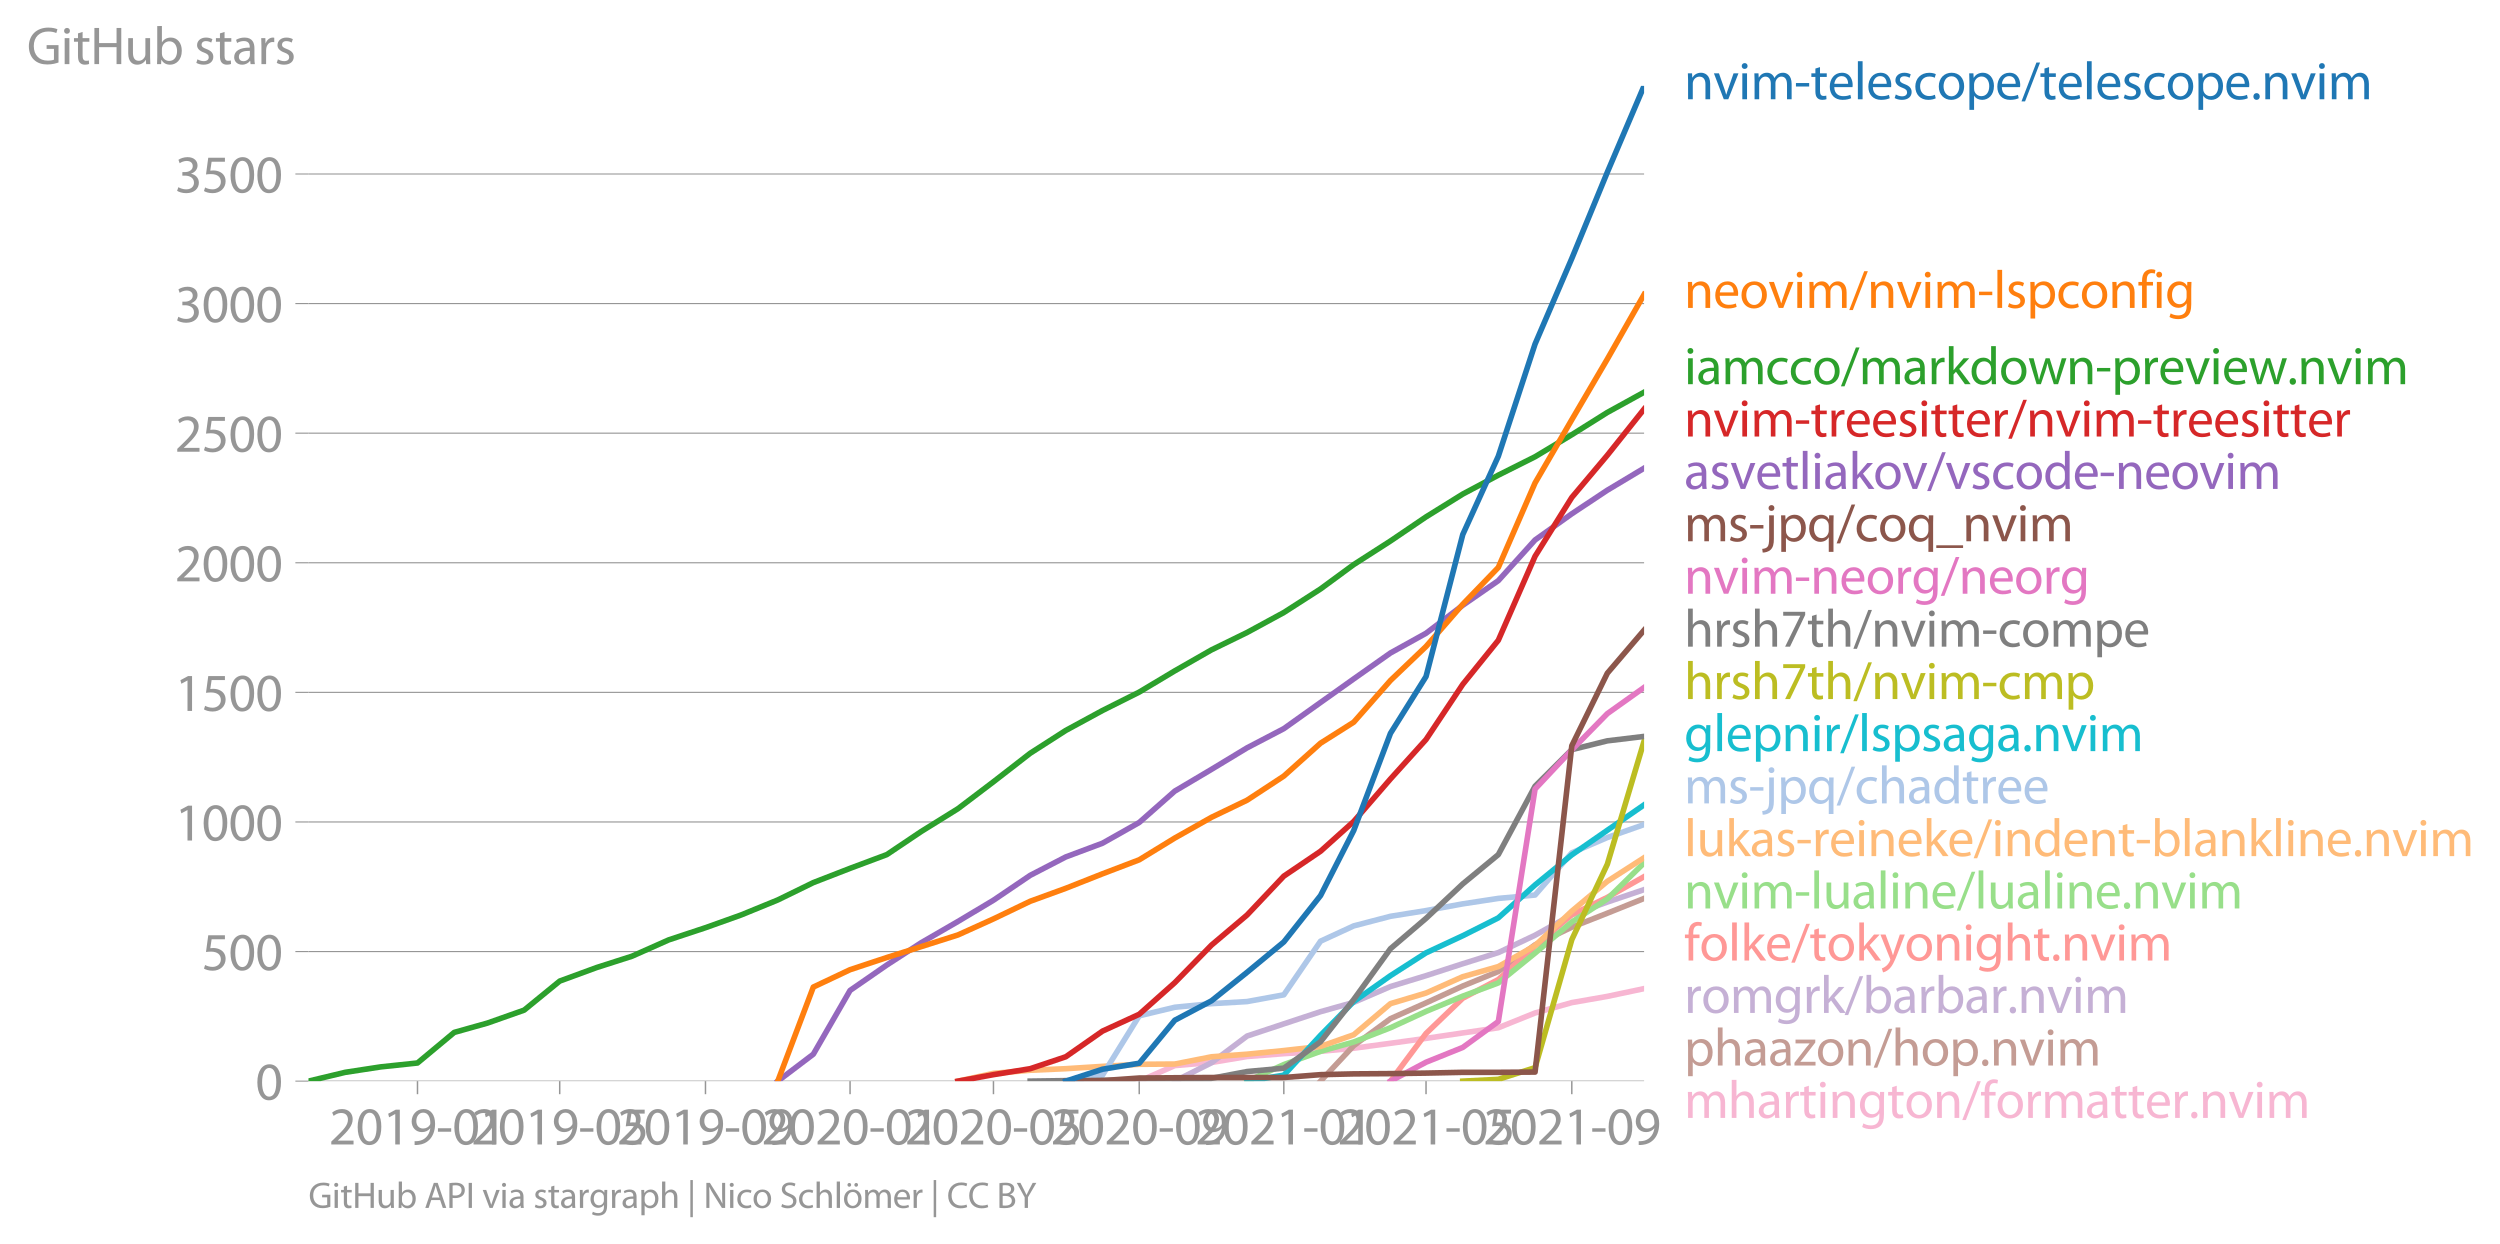 <svg height="443.467" viewBox="0 0 668.448 332.6" width="891.264" xmlns="http://www.w3.org/2000/svg" xmlns:xlink="http://www.w3.org/1999/xlink"><defs><style>*{stroke-linecap:butt;stroke-linejoin:round}</style></defs><g id="figure_1"><path d="M0 332.6h668.448V0H0z" style="fill:none" id="patch_1"/><g id="axes_1"><path d="M82.476 289.073h357.12V22.96H82.476z" style="fill:none" id="patch_2"/><g id="matplotlib.axis_1"><g id="xtick_1"><g id="line2d_1"><defs><path d="M0 0v3.5" id="mfa90fadb23" style="stroke:#969696;stroke-width:.4"/></defs><use style="fill:#969696;stroke:#969696;stroke-width:.4" x="111.629" xlink:href="#mfa90fadb23" y="289.073"/></g><g style="fill:#969696" transform="matrix(.14 0 0 -.14 87.935 306.013)" id="text_1"><defs><path d="M2944 0v467H1075v13l333 307c877 845 1434 1466 1434 2234 0 595-378 1209-1274 1209-480 0-890-179-1178-422l180-397c192 160 505 352 883 352 621 0 825-390 825-813-6-627-486-1164-1548-2176L288 346V0h2656z" id="MyriadPro-Regular-32" transform="scale(.016)"/><path d="M1677 4230c-845 0-1447-768-1447-2163C243 691 794-70 1606-70c922 0 1447 780 1447 2195 0 1325-499 2105-1376 2105zm-32-435c582 0 845-672 845-1696 0-1062-276-1734-852-1734-512 0-844 614-844 1696 0 1133 358 1734 851 1734z" id="MyriadPro-Regular-30" transform="scale(.016)"/><path d="M1510 0h544v4160h-480l-908-486 108-429 724 390h12V0z" id="MyriadPro-Regular-31" transform="scale(.016)"/><path d="M614-64c135-6 314 0 519 32 448 51 889 243 1209 557 410 397 717 1037 717 1952 0 1062-525 1753-1376 1753S262 3539 262 2752c0-710 480-1274 1229-1274 416 0 749 167 979 448h20c-77-492-276-857-551-1107-237-224-544-358-870-403-192-19-333-32-455-19V-64zm1024 3866c589 0 852-544 852-1255 0-89-20-153-52-205-147-249-441-435-819-435-486 0-800 365-800 883 0 589 339 1012 813 1012h6z" id="MyriadPro-Regular-39" transform="scale(.016)"/><path d="M192 1939v-416h1581v416H192z" id="MyriadPro-Regular-2d" transform="scale(.016)"/></defs><use xlink:href="#MyriadPro-Regular-32"/><use x="51.3" xlink:href="#MyriadPro-Regular-30"/><use x="102.6" xlink:href="#MyriadPro-Regular-31"/><use x="153.9" xlink:href="#MyriadPro-Regular-39"/><use x="205.2" xlink:href="#MyriadPro-Regular-2d"/><use x="235.9" xlink:href="#MyriadPro-Regular-30"/><use x="287.2" xlink:href="#MyriadPro-Regular-31"/></g></g><g id="xtick_2"><use style="fill:#969696;stroke:#969696;stroke-width:.4" x="149.654" xlink:href="#mfa90fadb23" y="289.073" id="line2d_2"/><g style="fill:#969696" transform="matrix(.14 0 0 -.14 125.96 306.013)" id="text_2"><defs><path d="M2771 4160H781L512 2163c154 19 339 45 576 45 832 0 1190-384 1197-922 0-556-455-902-986-902-377 0-717 128-889 230L269 186C467 58 851-70 1306-70c902 0 1548 608 1548 1420 0 525-268 884-595 1069-256 154-576 224-896 224-153 0-243-13-339-25l160 1068h1587v474z" id="MyriadPro-Regular-35" transform="scale(.016)"/></defs><use xlink:href="#MyriadPro-Regular-32"/><use x="51.3" xlink:href="#MyriadPro-Regular-30"/><use x="102.6" xlink:href="#MyriadPro-Regular-31"/><use x="153.9" xlink:href="#MyriadPro-Regular-39"/><use x="205.2" xlink:href="#MyriadPro-Regular-2d"/><use x="235.9" xlink:href="#MyriadPro-Regular-30"/><use x="287.2" xlink:href="#MyriadPro-Regular-35"/></g></g><g id="xtick_3"><use style="fill:#969696;stroke:#969696;stroke-width:.4" x="188.63" xlink:href="#mfa90fadb23" y="289.073" id="line2d_3"/><g style="fill:#969696" transform="matrix(.14 0 0 -.14 164.936 306.013)" id="text_3"><use xlink:href="#MyriadPro-Regular-32"/><use x="51.3" xlink:href="#MyriadPro-Regular-30"/><use x="102.6" xlink:href="#MyriadPro-Regular-31"/><use x="153.9" xlink:href="#MyriadPro-Regular-39"/><use x="205.2" xlink:href="#MyriadPro-Regular-2d"/><use x="235.9" xlink:href="#MyriadPro-Regular-30"/><use x="287.2" xlink:href="#MyriadPro-Regular-39"/></g></g><g id="xtick_4"><use style="fill:#969696;stroke:#969696;stroke-width:.4" x="227.289" xlink:href="#mfa90fadb23" y="289.073" id="line2d_4"/><g style="fill:#969696" transform="matrix(.14 0 0 -.14 203.595 306.013)" id="text_4"><use xlink:href="#MyriadPro-Regular-32"/><use x="51.3" xlink:href="#MyriadPro-Regular-30"/><use x="102.6" xlink:href="#MyriadPro-Regular-32"/><use x="153.9" xlink:href="#MyriadPro-Regular-30"/><use x="205.2" xlink:href="#MyriadPro-Regular-2d"/><use x="235.9" xlink:href="#MyriadPro-Regular-30"/><use x="287.2" xlink:href="#MyriadPro-Regular-31"/></g></g><g id="xtick_5"><use style="fill:#969696;stroke:#969696;stroke-width:.4" x="265.631" xlink:href="#mfa90fadb23" y="289.073" id="line2d_5"/><g style="fill:#969696" transform="matrix(.14 0 0 -.14 241.937 306.013)" id="text_5"><use xlink:href="#MyriadPro-Regular-32"/><use x="51.3" xlink:href="#MyriadPro-Regular-30"/><use x="102.6" xlink:href="#MyriadPro-Regular-32"/><use x="153.9" xlink:href="#MyriadPro-Regular-30"/><use x="205.2" xlink:href="#MyriadPro-Regular-2d"/><use x="235.9" xlink:href="#MyriadPro-Regular-30"/><use x="287.2" xlink:href="#MyriadPro-Regular-35"/></g></g><g id="xtick_6"><use style="fill:#969696;stroke:#969696;stroke-width:.4" x="304.607" xlink:href="#mfa90fadb23" y="289.073" id="line2d_6"/><g style="fill:#969696" transform="matrix(.14 0 0 -.14 280.913 306.013)" id="text_6"><use xlink:href="#MyriadPro-Regular-32"/><use x="51.3" xlink:href="#MyriadPro-Regular-30"/><use x="102.6" xlink:href="#MyriadPro-Regular-32"/><use x="153.9" xlink:href="#MyriadPro-Regular-30"/><use x="205.2" xlink:href="#MyriadPro-Regular-2d"/><use x="235.9" xlink:href="#MyriadPro-Regular-30"/><use x="287.2" xlink:href="#MyriadPro-Regular-39"/></g></g><g id="xtick_7"><use style="fill:#969696;stroke:#969696;stroke-width:.4" x="343.266" xlink:href="#mfa90fadb23" y="289.073" id="line2d_7"/><g style="fill:#969696" transform="matrix(.14 0 0 -.14 319.572 306.013)" id="text_7"><use xlink:href="#MyriadPro-Regular-32"/><use x="51.3" xlink:href="#MyriadPro-Regular-30"/><use x="102.6" xlink:href="#MyriadPro-Regular-32"/><use x="153.9" xlink:href="#MyriadPro-Regular-31"/><use x="205.2" xlink:href="#MyriadPro-Regular-2d"/><use x="235.9" xlink:href="#MyriadPro-Regular-30"/><use x="287.2" xlink:href="#MyriadPro-Regular-31"/></g></g><g id="xtick_8"><use style="fill:#969696;stroke:#969696;stroke-width:.4" x="381.291" xlink:href="#mfa90fadb23" y="289.073" id="line2d_8"/><g style="fill:#969696" transform="matrix(.14 0 0 -.14 357.597 306.013)" id="text_8"><use xlink:href="#MyriadPro-Regular-32"/><use x="51.3" xlink:href="#MyriadPro-Regular-30"/><use x="102.6" xlink:href="#MyriadPro-Regular-32"/><use x="153.9" xlink:href="#MyriadPro-Regular-31"/><use x="205.2" xlink:href="#MyriadPro-Regular-2d"/><use x="235.9" xlink:href="#MyriadPro-Regular-30"/><use x="287.2" xlink:href="#MyriadPro-Regular-35"/></g></g><g id="xtick_9"><use style="fill:#969696;stroke:#969696;stroke-width:.4" x="420.267" xlink:href="#mfa90fadb23" y="289.073" id="line2d_9"/><g style="fill:#969696" transform="matrix(.14 0 0 -.14 396.573 306.013)" id="text_9"><use xlink:href="#MyriadPro-Regular-32"/><use x="51.3" xlink:href="#MyriadPro-Regular-30"/><use x="102.6" xlink:href="#MyriadPro-Regular-32"/><use x="153.9" xlink:href="#MyriadPro-Regular-31"/><use x="205.2" xlink:href="#MyriadPro-Regular-2d"/><use x="235.9" xlink:href="#MyriadPro-Regular-30"/><use x="287.2" xlink:href="#MyriadPro-Regular-39"/></g></g></g><g id="matplotlib.axis_2"><g id="ytick_1"><path clip-path="url(#p3b619efb0b)" d="M82.476 289.073h357.12" style="fill:none;stroke:#969696;stroke-linecap:square;stroke-width:.3" id="line2d_10"/><g id="line2d_11"><defs><path d="M0 0h-3.5" id="mf7ad454398" style="stroke:#969696;stroke-width:.3"/></defs><use style="fill:#969696;stroke:#969696;stroke-width:.3" x="82.476" xlink:href="#mf7ad454398" y="289.073"/></g><use xlink:href="#MyriadPro-Regular-30" style="fill:#969696" transform="matrix(.14 0 0 -.14 68.295 294.043)" id="text_10"/></g><g id="ytick_2"><path clip-path="url(#p3b619efb0b)" d="M82.476 254.423h357.12" style="fill:none;stroke:#969696;stroke-linecap:square;stroke-width:.3" id="line2d_12"/><use style="fill:#969696;stroke:#969696;stroke-width:.3" x="82.476" xlink:href="#mf7ad454398" y="254.423" id="line2d_13"/><g style="fill:#969696" transform="matrix(.14 0 0 -.14 53.932 259.393)" id="text_11"><use xlink:href="#MyriadPro-Regular-35"/><use x="51.3" xlink:href="#MyriadPro-Regular-30"/><use x="102.6" xlink:href="#MyriadPro-Regular-30"/></g></g><g id="ytick_3"><path clip-path="url(#p3b619efb0b)" d="M82.476 219.773h357.12" style="fill:none;stroke:#969696;stroke-linecap:square;stroke-width:.3" id="line2d_14"/><use style="fill:#969696;stroke:#969696;stroke-width:.3" x="82.476" xlink:href="#mf7ad454398" y="219.773" id="line2d_15"/><g style="fill:#969696" transform="matrix(.14 0 0 -.14 46.75 224.743)" id="text_12"><use xlink:href="#MyriadPro-Regular-31"/><use x="51.3" xlink:href="#MyriadPro-Regular-30"/><use x="102.6" xlink:href="#MyriadPro-Regular-30"/><use x="153.9" xlink:href="#MyriadPro-Regular-30"/></g></g><g id="ytick_4"><path clip-path="url(#p3b619efb0b)" d="M82.476 185.123h357.12" style="fill:none;stroke:#969696;stroke-linecap:square;stroke-width:.3" id="line2d_16"/><use style="fill:#969696;stroke:#969696;stroke-width:.3" x="82.476" xlink:href="#mf7ad454398" y="185.123" id="line2d_17"/><g style="fill:#969696" transform="matrix(.14 0 0 -.14 46.75 190.093)" id="text_13"><use xlink:href="#MyriadPro-Regular-31"/><use x="51.3" xlink:href="#MyriadPro-Regular-35"/><use x="102.6" xlink:href="#MyriadPro-Regular-30"/><use x="153.9" xlink:href="#MyriadPro-Regular-30"/></g></g><g id="ytick_5"><path clip-path="url(#p3b619efb0b)" d="M82.476 150.473h357.12" style="fill:none;stroke:#969696;stroke-linecap:square;stroke-width:.3" id="line2d_18"/><use style="fill:#969696;stroke:#969696;stroke-width:.3" x="82.476" xlink:href="#mf7ad454398" y="150.473" id="line2d_19"/><g style="fill:#969696" transform="matrix(.14 0 0 -.14 46.75 155.443)" id="text_14"><use xlink:href="#MyriadPro-Regular-32"/><use x="51.3" xlink:href="#MyriadPro-Regular-30"/><use x="102.6" xlink:href="#MyriadPro-Regular-30"/><use x="153.9" xlink:href="#MyriadPro-Regular-30"/></g></g><g id="ytick_6"><path clip-path="url(#p3b619efb0b)" d="M82.476 115.823h357.12" style="fill:none;stroke:#969696;stroke-linecap:square;stroke-width:.3" id="line2d_20"/><use style="fill:#969696;stroke:#969696;stroke-width:.3" x="82.476" xlink:href="#mf7ad454398" y="115.823" id="line2d_21"/><g style="fill:#969696" transform="matrix(.14 0 0 -.14 46.75 120.793)" id="text_15"><use xlink:href="#MyriadPro-Regular-32"/><use x="51.3" xlink:href="#MyriadPro-Regular-35"/><use x="102.6" xlink:href="#MyriadPro-Regular-30"/><use x="153.9" xlink:href="#MyriadPro-Regular-30"/></g></g><g id="ytick_7"><path clip-path="url(#p3b619efb0b)" d="M82.476 81.173h357.12" style="fill:none;stroke:#969696;stroke-linecap:square;stroke-width:.3" id="line2d_22"/><use style="fill:#969696;stroke:#969696;stroke-width:.3" x="82.476" xlink:href="#mf7ad454398" y="81.173" id="line2d_23"/><g style="fill:#969696" transform="matrix(.14 0 0 -.14 46.75 86.143)" id="text_16"><defs><path d="M269 211C474 77 883-70 1350-70c999 0 1517 582 1517 1248 0 582-416 966-928 1068v13c512 186 768 551 768 979 0 506-371 992-1190 992-448 0-871-160-1088-320l147-409c179 128 499 275 832 275 518 0 730-294 730-627 0-493-519-704-928-704H896v-423h314c544 0 1068-249 1075-832 6-345-218-806-941-806-390 0-762 160-922 262L269 211z" id="MyriadPro-Regular-33" transform="scale(.016)"/></defs><use xlink:href="#MyriadPro-Regular-33"/><use x="51.3" xlink:href="#MyriadPro-Regular-30"/><use x="102.6" xlink:href="#MyriadPro-Regular-30"/><use x="153.9" xlink:href="#MyriadPro-Regular-30"/></g></g><g id="ytick_8"><path clip-path="url(#p3b619efb0b)" d="M82.476 46.523h357.12" style="fill:none;stroke:#969696;stroke-linecap:square;stroke-width:.3" id="line2d_24"/><use style="fill:#969696;stroke:#969696;stroke-width:.3" x="82.476" xlink:href="#mf7ad454398" y="46.523" id="line2d_25"/><g style="fill:#969696" transform="matrix(.14 0 0 -.14 46.75 51.493)" id="text_17"><use xlink:href="#MyriadPro-Regular-33"/><use x="51.3" xlink:href="#MyriadPro-Regular-35"/><use x="102.6" xlink:href="#MyriadPro-Regular-30"/><use x="153.9" xlink:href="#MyriadPro-Regular-30"/></g></g><g style="fill:#969696" transform="matrix(.14 0 0 -.14 7.2 17.14)" id="text_18"><defs><path d="M3770 2266H2349v-448h877V531c-128-64-378-115-743-115-1005 0-1664 646-1664 1741 0 1081 685 1734 1735 1734 435 0 723-83 953-185l135 454c-186 90-576 198-1076 198-1446 0-2329-940-2336-2227 0-672 231-1248 602-1606 422-403 960-570 1613-570 582 0 1075 147 1325 237v2074z" id="MyriadPro-Regular-47" transform="scale(.016)"/><path d="M1030 0v3098H467V0h563zM749 4320c-205 0-352-154-352-352 0-192 141-346 339-346 224 0 365 154 358 346 0 198-134 352-345 352z" id="MyriadPro-Regular-69" transform="scale(.016)"/><path d="M595 3667v-569H115v-429h480V979c0-365 58-640 218-806C947 19 1158-70 1421-70c217 0 390 38 499 83l-26 422c-83-25-172-38-326-38-314 0-422 217-422 601v1671h806v429h-806v742l-551-173z" id="MyriadPro-Regular-74" transform="scale(.016)"/><path d="M486 4314V0h557v2022h2087V0h563v4314h-563V2509H1043v1805H486z" id="MyriadPro-Regular-48" transform="scale(.016)"/><path d="M3059 3098h-563V1197c0-103-19-205-51-288-103-250-365-512-743-512-512 0-691 397-691 985v1716H448V1286C448 198 1030-70 1517-70c550 0 877 326 1024 576h13l32-506h499c-19 243-26 525-26 845v2253z" id="MyriadPro-Regular-75" transform="scale(.016)"/><path d="M467 800c0-275-13-589-25-800h486l26 512h19c230-410 589-582 1037-582 691 0 1388 550 1388 1657 7 941-537 1581-1305 1581-499 0-858-224-1056-570h-13v1946H467V800zm557 998c0 90 19 167 32 231 115 429 474 691 858 691 601 0 921-531 921-1152 0-710-352-1190-941-1190-409 0-736 268-844 659-13 64-26 134-26 205v556z" id="MyriadPro-Regular-62" transform="scale(.016)"/><path d="M250 147C467 19 781-70 1120-70c736 0 1158 390 1158 934 0 461-275 730-812 934-404 154-589 269-589 525 0 231 185 423 518 423 288 0 512-103 634-180l141 410c-173 102-448 192-762 192-666 0-1069-410-1069-909 0-371 263-678 819-877 416-153 576-300 576-569 0-256-192-461-601-461-282 0-576 115-743 224L250 147z" id="MyriadPro-Regular-73" transform="scale(.016)"/><path d="M2643 1901c0 621-230 1267-1177 1267-391 0-762-109-1018-275l128-371c218 140 518 230 806 230 634 0 704-461 704-717v-64C890 1978 224 1568 224 819c0-448 320-889 947-889 442 0 775 217 947 460h20l44-390h512c-38 211-51 474-51 742v1159zm-544-858c0-57-13-121-32-179-89-262-345-518-749-518-288 0-531 172-531 537 0 602 698 711 1312 698v-538z" id="MyriadPro-Regular-61" transform="scale(.016)"/><path d="M467 0h557v1651c0 96 13 186 26 263 76 422 358 723 755 723 77 0 134-7 192-19v531c-51 13-96 19-160 19-378 0-717-262-858-678h-25l-20 608H442c19-288 25-602 25-967V0z" id="MyriadPro-Regular-72" transform="scale(.016)"/></defs><use xlink:href="#MyriadPro-Regular-47"/><use x="64.6" xlink:href="#MyriadPro-Regular-69"/><use x="88" xlink:href="#MyriadPro-Regular-74"/><use x="121.1" xlink:href="#MyriadPro-Regular-48"/><use x="186.3" xlink:href="#MyriadPro-Regular-75"/><use x="241.4" xlink:href="#MyriadPro-Regular-62"/><use x="298.3" xlink:href="#MyriadPro-Regular-20"/><use x="319.5" xlink:href="#MyriadPro-Regular-73"/><use x="359.1" xlink:href="#MyriadPro-Regular-74"/><use x="392.2" xlink:href="#MyriadPro-Regular-61"/><use x="440.4" xlink:href="#MyriadPro-Regular-72"/><use x="473.1" xlink:href="#MyriadPro-Regular-73"/></g></g><path clip-path="url(#p3b619efb0b)" d="m304.607 289.073 9.506-4.158 9.823-.832 9.507-1.594 9.823-.762 9.823-.624 8.872-.831 9.824-1.317 9.506-1.317 9.823-1.455 9.506-1.386 9.824-3.95 9.823-2.772 9.506-1.663 9.823-2.08" style="fill:none;stroke:#f7b6d2;stroke-linecap:square;stroke-width:1.5" id="line2d_26"/><path clip-path="url(#p3b619efb0b)" d="m353.089 289.073 8.872-9.494 9.824-7.208 9.506-4.227 9.823-4.504 9.506-3.881 9.824-7.138 9.823-4.712 9.506-3.743 9.823-3.95" style="fill:none;stroke:#c49c94;stroke-linecap:square;stroke-width:1.5" id="line2d_27"/><path clip-path="url(#p3b619efb0b)" d="m314.113 289.073 9.823-4.92 9.507-7.138 9.823-3.258 9.823-3.257 8.872-2.494 9.824-4.228 9.506-2.91 9.823-3.188 9.506-2.98 9.824-4.643 9.823-5.475 9.506-3.396 9.823-3.326" style="fill:none;stroke:#c5b0d5;stroke-linecap:square;stroke-width:1.5" id="line2d_28"/><g style="fill:#1f77b4" transform="matrix(.14 0 0 -.14 450.31 26.545)" id="text_19"><defs><path d="M467 0h563v1862c0 96 13 192 39 263 96 313 384 576 755 576 531 0 717-416 717-915V0h563v1850c0 1062-666 1318-1094 1318-512 0-871-288-1024-582h-13l-32 512H442c19-256 25-519 25-839V0z" id="MyriadPro-Regular-6e" transform="scale(.016)"/><path d="M83 3098 1261 0h537l1216 3098h-588l-602-1741c-102-282-192-538-262-794h-20c-64 256-147 512-249 794L685 3098H83z" id="MyriadPro-Regular-76" transform="scale(.016)"/><path d="M467 0h551v1869c0 96 12 192 44 275 90 282 346 563 698 563 429 0 646-358 646-851V0h551v1914c0 102 19 204 45 281 96 275 345 512 665 512 455 0 672-358 672-953V0h551v1824c0 1075-608 1344-1018 1344-294 0-499-77-685-218-128-96-249-230-345-403h-13c-135 365-455 621-877 621-512 0-800-275-973-570h-19l-26 500H442c19-256 25-519 25-839V0z" id="MyriadPro-Regular-6d" transform="scale(.016)"/><path d="M2957 1446c6 58 19 148 19 263 0 569-269 1459-1280 1459-902 0-1453-736-1453-1670C243 563 813-70 1766-70c493 0 832 108 1031 198l-96 403c-211-89-455-160-858-160-563 0-1049 314-1062 1075h2176zM787 1850c45 390 295 915 864 915 634 0 787-557 781-915H787z" id="MyriadPro-Regular-65" transform="scale(.016)"/><path d="M467 0h563v4544H467V0z" id="MyriadPro-Regular-6c" transform="scale(.016)"/><path d="M2579 538c-160-71-371-154-691-154-614 0-1075 442-1075 1158 0 647 384 1172 1094 1172 307 0 519-71 653-148l128 436c-154 76-448 160-781 160-1011 0-1664-692-1664-1645C243 570 851-70 1786-70c416 0 742 108 889 185l-96 423z" id="MyriadPro-Regular-63" transform="scale(.016)"/><path d="M1779 3168c-857 0-1536-608-1536-1645C243 544 890-70 1728-70c749 0 1542 499 1542 1644 0 948-601 1594-1491 1594zm-13-422c666 0 928-666 928-1191 0-697-403-1203-940-1203-551 0-941 512-941 1190 0 589 288 1204 953 1204z" id="MyriadPro-Regular-6f" transform="scale(.016)"/><path d="M467-1267h557V416h13c185-307 544-486 953-486 730 0 1408 550 1408 1664 0 940-563 1574-1312 1574-505 0-870-224-1100-602h-13l-26 532H442c12-295 25-615 25-1012v-3353zm557 3059c0 77 19 160 38 230 109 423 468 698 852 698 595 0 921-531 921-1152 0-710-345-1197-941-1197-403 0-742 269-844 659-13 71-26 148-26 231v531z" id="MyriadPro-Regular-70" transform="scale(.016)"/><path d="m422-256 1792 4640h-435L-6-256h428z" id="MyriadPro-Regular-2f" transform="scale(.016)"/><path d="M710-70c237 0 384 172 384 403 0 237-153 403-377 403S333 570 333 333c0-231 153-403 371-403h6z" id="MyriadPro-Regular-2e" transform="scale(.016)"/></defs><use xlink:href="#MyriadPro-Regular-6e"/><use x="55.5" xlink:href="#MyriadPro-Regular-76"/><use x="103.6" xlink:href="#MyriadPro-Regular-69"/><use x="127" xlink:href="#MyriadPro-Regular-6d"/><use x="210.4" xlink:href="#MyriadPro-Regular-2d"/><use x="241.1" xlink:href="#MyriadPro-Regular-74"/><use x="274.2" xlink:href="#MyriadPro-Regular-65"/><use x="324.3" xlink:href="#MyriadPro-Regular-6c"/><use x="347.9" xlink:href="#MyriadPro-Regular-65"/><use x="398" xlink:href="#MyriadPro-Regular-73"/><use x="437.6" xlink:href="#MyriadPro-Regular-63"/><use x="482.4" xlink:href="#MyriadPro-Regular-6f"/><use x="537.3" xlink:href="#MyriadPro-Regular-70"/><use x="594.2" xlink:href="#MyriadPro-Regular-65"/><use x="644.3" xlink:href="#MyriadPro-Regular-2f"/><use x="678.6" xlink:href="#MyriadPro-Regular-74"/><use x="711.7" xlink:href="#MyriadPro-Regular-65"/><use x="761.8" xlink:href="#MyriadPro-Regular-6c"/><use x="785.4" xlink:href="#MyriadPro-Regular-65"/><use x="835.5" xlink:href="#MyriadPro-Regular-73"/><use x="875.1" xlink:href="#MyriadPro-Regular-63"/><use x="919.9" xlink:href="#MyriadPro-Regular-6f"/><use x="974.8" xlink:href="#MyriadPro-Regular-70"/><use x="1031.7" xlink:href="#MyriadPro-Regular-65"/><use x="1081.8" xlink:href="#MyriadPro-Regular-2e"/><use x="1102.5" xlink:href="#MyriadPro-Regular-6e"/><use x="1158" xlink:href="#MyriadPro-Regular-76"/><use x="1206.1" xlink:href="#MyriadPro-Regular-69"/><use x="1229.5" xlink:href="#MyriadPro-Regular-6d"/></g><g style="fill:#ff7f0e" transform="matrix(.14 0 0 -.14 450.31 82.33)" id="text_20"><defs><path d="M1082 0v2669h748v429h-748v166c0 474 121 896 601 896 160 0 275-32 359-70l76 435c-108 45-281 89-480 89-262 0-544-83-755-288-262-249-358-646-358-1081v-147H90v-429h435V0h557z" id="MyriadPro-Regular-66" transform="scale(.016)"/><path d="M3110 2246c0 378 13 628 26 852h-493l-25-468h-13c-135 256-429 538-967 538-710 0-1395-595-1395-1645C243 666 794 13 1562 13c480 0 812 230 985 518h13V186c0-781-422-1082-998-1082-384 0-704 115-909 243l-141-429c250-166 659-256 1030-256 391 0 826 90 1127 372 301 268 441 704 441 1414v1798zm-556-928c0-96-13-204-45-300-122-359-435-576-781-576-608 0-915 505-915 1113 0 717 384 1171 921 1171 410 0 685-268 788-595 25-77 32-160 32-256v-557z" id="MyriadPro-Regular-67" transform="scale(.016)"/></defs><use xlink:href="#MyriadPro-Regular-6e"/><use x="55.5" xlink:href="#MyriadPro-Regular-65"/><use x="105.6" xlink:href="#MyriadPro-Regular-6f"/><use x="160.5" xlink:href="#MyriadPro-Regular-76"/><use x="208.6" xlink:href="#MyriadPro-Regular-69"/><use x="232" xlink:href="#MyriadPro-Regular-6d"/><use x="315.4" xlink:href="#MyriadPro-Regular-2f"/><use x="349.7" xlink:href="#MyriadPro-Regular-6e"/><use x="405.2" xlink:href="#MyriadPro-Regular-76"/><use x="453.3" xlink:href="#MyriadPro-Regular-69"/><use x="476.7" xlink:href="#MyriadPro-Regular-6d"/><use x="560.1" xlink:href="#MyriadPro-Regular-2d"/><use x="590.8" xlink:href="#MyriadPro-Regular-6c"/><use x="614.4" xlink:href="#MyriadPro-Regular-73"/><use x="654" xlink:href="#MyriadPro-Regular-70"/><use x="710.9" xlink:href="#MyriadPro-Regular-63"/><use x="755.7" xlink:href="#MyriadPro-Regular-6f"/><use x="810.6" xlink:href="#MyriadPro-Regular-6e"/><use x="866.1" xlink:href="#MyriadPro-Regular-66"/><use x="895.3" xlink:href="#MyriadPro-Regular-69"/><use x="918.7" xlink:href="#MyriadPro-Regular-67"/></g><g style="fill:#2ca02c" transform="matrix(.14 0 0 -.14 450.31 102.727)" id="text_21"><defs><path d="M1024 4544H467V0h557v1165l288 320L2381 0h685L1702 1824l1197 1274h-678l-909-1069c-90-109-198-243-275-352h-13v2867z" id="MyriadPro-Regular-6b" transform="scale(.016)"/><path d="M2579 4544V2694h-13c-140 250-460 474-934 474-755 0-1395-634-1389-1664C243 563 819-70 1568-70c506 0 883 262 1056 608h13l25-538h506c-19 211-26 525-26 800v3744h-563zm0-3245c0-89-6-166-25-243-103-422-448-672-826-672-608 0-915 518-915 1146 0 684 345 1196 928 1196 422 0 729-294 813-652 19-71 25-167 25-237v-538z" id="MyriadPro-Regular-64" transform="scale(.016)"/><path d="M115 3098 1050 0h512l499 1472c109 333 205 653 281 1024h13c77-365 167-672 275-1018L3104 0h512l998 3098h-556l-442-1556c-102-364-186-691-237-1004h-19c-70 313-160 640-275 1011l-480 1549h-474l-505-1575c-103-339-205-672-276-985h-19c-57 320-141 640-230 985L691 3098H115z" id="MyriadPro-Regular-77" transform="scale(.016)"/></defs><use xlink:href="#MyriadPro-Regular-69"/><use x="23.4" xlink:href="#MyriadPro-Regular-61"/><use x="71.6" xlink:href="#MyriadPro-Regular-6d"/><use x="155" xlink:href="#MyriadPro-Regular-63"/><use x="199.8" xlink:href="#MyriadPro-Regular-63"/><use x="244.6" xlink:href="#MyriadPro-Regular-6f"/><use x="299.5" xlink:href="#MyriadPro-Regular-2f"/><use x="333.8" xlink:href="#MyriadPro-Regular-6d"/><use x="417.2" xlink:href="#MyriadPro-Regular-61"/><use x="465.4" xlink:href="#MyriadPro-Regular-72"/><use x="498.1" xlink:href="#MyriadPro-Regular-6b"/><use x="545" xlink:href="#MyriadPro-Regular-64"/><use x="601.4" xlink:href="#MyriadPro-Regular-6f"/><use x="656.3" xlink:href="#MyriadPro-Regular-77"/><use x="729.9" xlink:href="#MyriadPro-Regular-6e"/><use x="785.4" xlink:href="#MyriadPro-Regular-2d"/><use x="816.1" xlink:href="#MyriadPro-Regular-70"/><use x="873" xlink:href="#MyriadPro-Regular-72"/><use x="905.7" xlink:href="#MyriadPro-Regular-65"/><use x="955.8" xlink:href="#MyriadPro-Regular-76"/><use x="1003.9" xlink:href="#MyriadPro-Regular-69"/><use x="1027.3" xlink:href="#MyriadPro-Regular-65"/><use x="1077.4" xlink:href="#MyriadPro-Regular-77"/><use x="1151" xlink:href="#MyriadPro-Regular-2e"/><use x="1171.7" xlink:href="#MyriadPro-Regular-6e"/><use x="1227.2" xlink:href="#MyriadPro-Regular-76"/><use x="1275.3" xlink:href="#MyriadPro-Regular-69"/><use x="1298.7" xlink:href="#MyriadPro-Regular-6d"/></g><g style="fill:#d62728" transform="matrix(.14 0 0 -.14 450.31 116.727)" id="text_22"><use xlink:href="#MyriadPro-Regular-6e"/><use x="55.5" xlink:href="#MyriadPro-Regular-76"/><use x="103.6" xlink:href="#MyriadPro-Regular-69"/><use x="127" xlink:href="#MyriadPro-Regular-6d"/><use x="210.4" xlink:href="#MyriadPro-Regular-2d"/><use x="241.1" xlink:href="#MyriadPro-Regular-74"/><use x="274.2" xlink:href="#MyriadPro-Regular-72"/><use x="306.9" xlink:href="#MyriadPro-Regular-65"/><use x="357" xlink:href="#MyriadPro-Regular-65"/><use x="407.1" xlink:href="#MyriadPro-Regular-73"/><use x="446.7" xlink:href="#MyriadPro-Regular-69"/><use x="470.1" xlink:href="#MyriadPro-Regular-74"/><use x="503.2" xlink:href="#MyriadPro-Regular-74"/><use x="536.3" xlink:href="#MyriadPro-Regular-65"/><use x="586.4" xlink:href="#MyriadPro-Regular-72"/><use x="619.1" xlink:href="#MyriadPro-Regular-2f"/><use x="653.4" xlink:href="#MyriadPro-Regular-6e"/><use x="708.9" xlink:href="#MyriadPro-Regular-76"/><use x="757" xlink:href="#MyriadPro-Regular-69"/><use x="780.4" xlink:href="#MyriadPro-Regular-6d"/><use x="863.8" xlink:href="#MyriadPro-Regular-2d"/><use x="894.5" xlink:href="#MyriadPro-Regular-74"/><use x="927.6" xlink:href="#MyriadPro-Regular-72"/><use x="960.3" xlink:href="#MyriadPro-Regular-65"/><use x="1010.4" xlink:href="#MyriadPro-Regular-65"/><use x="1060.5" xlink:href="#MyriadPro-Regular-73"/><use x="1100.1" xlink:href="#MyriadPro-Regular-69"/><use x="1123.5" xlink:href="#MyriadPro-Regular-74"/><use x="1156.6" xlink:href="#MyriadPro-Regular-74"/><use x="1189.7" xlink:href="#MyriadPro-Regular-65"/><use x="1239.8" xlink:href="#MyriadPro-Regular-72"/></g><g style="fill:#9467bd" transform="matrix(.14 0 0 -.14 450.31 130.727)" id="text_23"><use xlink:href="#MyriadPro-Regular-61"/><use x="48.2" xlink:href="#MyriadPro-Regular-73"/><use x="87.8" xlink:href="#MyriadPro-Regular-76"/><use x="135.9" xlink:href="#MyriadPro-Regular-65"/><use x="186" xlink:href="#MyriadPro-Regular-74"/><use x="219.1" xlink:href="#MyriadPro-Regular-6c"/><use x="242.7" xlink:href="#MyriadPro-Regular-69"/><use x="266.1" xlink:href="#MyriadPro-Regular-61"/><use x="314.3" xlink:href="#MyriadPro-Regular-6b"/><use x="361.2" xlink:href="#MyriadPro-Regular-6f"/><use x="416.1" xlink:href="#MyriadPro-Regular-76"/><use x="464.2" xlink:href="#MyriadPro-Regular-2f"/><use x="498.5" xlink:href="#MyriadPro-Regular-76"/><use x="546.6" xlink:href="#MyriadPro-Regular-73"/><use x="586.2" xlink:href="#MyriadPro-Regular-63"/><use x="631" xlink:href="#MyriadPro-Regular-6f"/><use x="685.9" xlink:href="#MyriadPro-Regular-64"/><use x="742.3" xlink:href="#MyriadPro-Regular-65"/><use x="792.4" xlink:href="#MyriadPro-Regular-2d"/><use x="823.1" xlink:href="#MyriadPro-Regular-6e"/><use x="878.6" xlink:href="#MyriadPro-Regular-65"/><use x="928.7" xlink:href="#MyriadPro-Regular-6f"/><use x="983.6" xlink:href="#MyriadPro-Regular-76"/><use x="1031.7" xlink:href="#MyriadPro-Regular-69"/><use x="1055.1" xlink:href="#MyriadPro-Regular-6d"/></g><g style="fill:#8c564b" transform="matrix(.14 0 0 -.14 450.31 144.726)" id="text_24"><defs><path d="M-230-1350c300 0 710 102 960 352 275 281 371 672 371 1273v2823H538V493c0-743-58-992-212-1165C192-819-32-890-288-909l58-441zM826 4320c-212 0-359-154-359-352 0-186 135-346 346-346 224 0 358 160 352 346 0 198-135 352-339 352z" id="MyriadPro-Regular-6a" transform="scale(.016)"/><path d="M2579-1267h563v3513c0 320 7 589 20 852h-532l-19-468h-13c-153 301-473 538-953 538-653 0-1402-512-1402-1670C243 557 832-70 1555-70c499 0 845 243 1011 550h13v-1747zm0 2528c0-83-19-192-45-269-128-390-441-614-806-614-621 0-915 537-915 1152 0 697 352 1190 934 1190 423 0 723-294 807-640 19-70 25-160 25-237v-582z" id="MyriadPro-Regular-71" transform="scale(.016)"/><path d="M0-480v-320h3200v320H0z" id="MyriadPro-Regular-5f" transform="scale(.016)"/></defs><use xlink:href="#MyriadPro-Regular-6d"/><use x="83.4" xlink:href="#MyriadPro-Regular-73"/><use x="123" xlink:href="#MyriadPro-Regular-2d"/><use x="153.7" xlink:href="#MyriadPro-Regular-6a"/><use x="178" xlink:href="#MyriadPro-Regular-70"/><use x="234.9" xlink:href="#MyriadPro-Regular-71"/><use x="291.2" xlink:href="#MyriadPro-Regular-2f"/><use x="325.5" xlink:href="#MyriadPro-Regular-63"/><use x="370.3" xlink:href="#MyriadPro-Regular-6f"/><use x="425.2" xlink:href="#MyriadPro-Regular-71"/><use x="481.5" xlink:href="#MyriadPro-Regular-5f"/><use x="531.5" xlink:href="#MyriadPro-Regular-6e"/><use x="587" xlink:href="#MyriadPro-Regular-76"/><use x="635.1" xlink:href="#MyriadPro-Regular-69"/><use x="658.5" xlink:href="#MyriadPro-Regular-6d"/></g><g style="fill:#e377c2" transform="matrix(.14 0 0 -.14 450.31 158.752)" id="text_25"><use xlink:href="#MyriadPro-Regular-6e"/><use x="55.5" xlink:href="#MyriadPro-Regular-76"/><use x="103.6" xlink:href="#MyriadPro-Regular-69"/><use x="127" xlink:href="#MyriadPro-Regular-6d"/><use x="210.4" xlink:href="#MyriadPro-Regular-2d"/><use x="241.1" xlink:href="#MyriadPro-Regular-6e"/><use x="296.6" xlink:href="#MyriadPro-Regular-65"/><use x="346.7" xlink:href="#MyriadPro-Regular-6f"/><use x="401.6" xlink:href="#MyriadPro-Regular-72"/><use x="434.3" xlink:href="#MyriadPro-Regular-67"/><use x="490.2" xlink:href="#MyriadPro-Regular-2f"/><use x="524.5" xlink:href="#MyriadPro-Regular-6e"/><use x="580" xlink:href="#MyriadPro-Regular-65"/><use x="630.1" xlink:href="#MyriadPro-Regular-6f"/><use x="685" xlink:href="#MyriadPro-Regular-72"/><use x="717.7" xlink:href="#MyriadPro-Regular-67"/></g><g style="fill:#7f7f7f" transform="matrix(.14 0 0 -.14 450.31 172.907)" id="text_26"><defs><path d="M467 0h563v1869c0 109 7 192 39 269 102 307 390 563 755 563 531 0 717-423 717-922V0h563v1843c0 1069-666 1325-1082 1325-211 0-409-64-576-160-172-96-313-237-403-397h-13v1933H467V0z" id="MyriadPro-Regular-68" transform="scale(.016)"/><path d="M365 4160v-467h2035v-13L595 0h583l1811 3789v371H365z" id="MyriadPro-Regular-37" transform="scale(.016)"/></defs><use xlink:href="#MyriadPro-Regular-68"/><use x="55.5" xlink:href="#MyriadPro-Regular-72"/><use x="88.2" xlink:href="#MyriadPro-Regular-73"/><use x="127.8" xlink:href="#MyriadPro-Regular-68"/><use x="183.3" xlink:href="#MyriadPro-Regular-37"/><use x="234.6" xlink:href="#MyriadPro-Regular-74"/><use x="267.7" xlink:href="#MyriadPro-Regular-68"/><use x="323.2" xlink:href="#MyriadPro-Regular-2f"/><use x="357.5" xlink:href="#MyriadPro-Regular-6e"/><use x="413" xlink:href="#MyriadPro-Regular-76"/><use x="461.1" xlink:href="#MyriadPro-Regular-69"/><use x="484.5" xlink:href="#MyriadPro-Regular-6d"/><use x="567.9" xlink:href="#MyriadPro-Regular-2d"/><use x="598.6" xlink:href="#MyriadPro-Regular-63"/><use x="643.4" xlink:href="#MyriadPro-Regular-6f"/><use x="698.3" xlink:href="#MyriadPro-Regular-6d"/><use x="781.7" xlink:href="#MyriadPro-Regular-70"/><use x="838.6" xlink:href="#MyriadPro-Regular-65"/></g><g style="fill:#bcbd22" transform="matrix(.14 0 0 -.14 450.31 186.907)" id="text_27"><use xlink:href="#MyriadPro-Regular-68"/><use x="55.5" xlink:href="#MyriadPro-Regular-72"/><use x="88.2" xlink:href="#MyriadPro-Regular-73"/><use x="127.8" xlink:href="#MyriadPro-Regular-68"/><use x="183.3" xlink:href="#MyriadPro-Regular-37"/><use x="234.6" xlink:href="#MyriadPro-Regular-74"/><use x="267.7" xlink:href="#MyriadPro-Regular-68"/><use x="323.2" xlink:href="#MyriadPro-Regular-2f"/><use x="357.5" xlink:href="#MyriadPro-Regular-6e"/><use x="413" xlink:href="#MyriadPro-Regular-76"/><use x="461.1" xlink:href="#MyriadPro-Regular-69"/><use x="484.5" xlink:href="#MyriadPro-Regular-6d"/><use x="567.9" xlink:href="#MyriadPro-Regular-2d"/><use x="598.6" xlink:href="#MyriadPro-Regular-63"/><use x="643.4" xlink:href="#MyriadPro-Regular-6d"/><use x="726.8" xlink:href="#MyriadPro-Regular-70"/></g><g style="fill:#17becf" transform="matrix(.14 0 0 -.14 450.31 200.83)" id="text_28"><use xlink:href="#MyriadPro-Regular-67"/><use x="55.9" xlink:href="#MyriadPro-Regular-6c"/><use x="79.5" xlink:href="#MyriadPro-Regular-65"/><use x="129.6" xlink:href="#MyriadPro-Regular-70"/><use x="186.5" xlink:href="#MyriadPro-Regular-6e"/><use x="242" xlink:href="#MyriadPro-Regular-69"/><use x="265.4" xlink:href="#MyriadPro-Regular-72"/><use x="298.1" xlink:href="#MyriadPro-Regular-2f"/><use x="332.4" xlink:href="#MyriadPro-Regular-6c"/><use x="356" xlink:href="#MyriadPro-Regular-73"/><use x="395.6" xlink:href="#MyriadPro-Regular-70"/><use x="452.5" xlink:href="#MyriadPro-Regular-73"/><use x="492.1" xlink:href="#MyriadPro-Regular-61"/><use x="540.3" xlink:href="#MyriadPro-Regular-67"/><use x="596.2" xlink:href="#MyriadPro-Regular-61"/><use x="644.4" xlink:href="#MyriadPro-Regular-2e"/><use x="665.1" xlink:href="#MyriadPro-Regular-6e"/><use x="720.6" xlink:href="#MyriadPro-Regular-76"/><use x="768.7" xlink:href="#MyriadPro-Regular-69"/><use x="792.1" xlink:href="#MyriadPro-Regular-6d"/></g><g style="fill:#aec7e8" transform="matrix(.14 0 0 -.14 450.31 214.817)" id="text_29"><use xlink:href="#MyriadPro-Regular-6d"/><use x="83.4" xlink:href="#MyriadPro-Regular-73"/><use x="123" xlink:href="#MyriadPro-Regular-2d"/><use x="153.7" xlink:href="#MyriadPro-Regular-6a"/><use x="178" xlink:href="#MyriadPro-Regular-70"/><use x="234.9" xlink:href="#MyriadPro-Regular-71"/><use x="291.2" xlink:href="#MyriadPro-Regular-2f"/><use x="325.5" xlink:href="#MyriadPro-Regular-63"/><use x="370.3" xlink:href="#MyriadPro-Regular-68"/><use x="425.8" xlink:href="#MyriadPro-Regular-61"/><use x="474" xlink:href="#MyriadPro-Regular-64"/><use x="530.4" xlink:href="#MyriadPro-Regular-74"/><use x="563.5" xlink:href="#MyriadPro-Regular-72"/><use x="596.2" xlink:href="#MyriadPro-Regular-65"/><use x="646.3" xlink:href="#MyriadPro-Regular-65"/></g><g style="fill:#ffbb78" transform="matrix(.14 0 0 -.14 450.31 228.907)" id="text_30"><use xlink:href="#MyriadPro-Regular-6c"/><use x="23.6" xlink:href="#MyriadPro-Regular-75"/><use x="78.7" xlink:href="#MyriadPro-Regular-6b"/><use x="125.6" xlink:href="#MyriadPro-Regular-61"/><use x="173.8" xlink:href="#MyriadPro-Regular-73"/><use x="213.4" xlink:href="#MyriadPro-Regular-2d"/><use x="244.1" xlink:href="#MyriadPro-Regular-72"/><use x="276.8" xlink:href="#MyriadPro-Regular-65"/><use x="326.9" xlink:href="#MyriadPro-Regular-69"/><use x="350.3" xlink:href="#MyriadPro-Regular-6e"/><use x="405.8" xlink:href="#MyriadPro-Regular-65"/><use x="455.9" xlink:href="#MyriadPro-Regular-6b"/><use x="502.8" xlink:href="#MyriadPro-Regular-65"/><use x="552.9" xlink:href="#MyriadPro-Regular-2f"/><use x="587.2" xlink:href="#MyriadPro-Regular-69"/><use x="610.6" xlink:href="#MyriadPro-Regular-6e"/><use x="666.1" xlink:href="#MyriadPro-Regular-64"/><use x="722.5" xlink:href="#MyriadPro-Regular-65"/><use x="772.6" xlink:href="#MyriadPro-Regular-6e"/><use x="828.1" xlink:href="#MyriadPro-Regular-74"/><use x="861.2" xlink:href="#MyriadPro-Regular-2d"/><use x="891.9" xlink:href="#MyriadPro-Regular-62"/><use x="948.8" xlink:href="#MyriadPro-Regular-6c"/><use x="972.4" xlink:href="#MyriadPro-Regular-61"/><use x="1020.6" xlink:href="#MyriadPro-Regular-6e"/><use x="1076.1" xlink:href="#MyriadPro-Regular-6b"/><use x="1123" xlink:href="#MyriadPro-Regular-6c"/><use x="1146.6" xlink:href="#MyriadPro-Regular-69"/><use x="1170" xlink:href="#MyriadPro-Regular-6e"/><use x="1225.5" xlink:href="#MyriadPro-Regular-65"/><use x="1275.6" xlink:href="#MyriadPro-Regular-2e"/><use x="1296.3" xlink:href="#MyriadPro-Regular-6e"/><use x="1351.8" xlink:href="#MyriadPro-Regular-76"/><use x="1399.9" xlink:href="#MyriadPro-Regular-69"/><use x="1423.3" xlink:href="#MyriadPro-Regular-6d"/></g><g style="fill:#98df8a" transform="matrix(.14 0 0 -.14 450.31 242.907)" id="text_31"><use xlink:href="#MyriadPro-Regular-6e"/><use x="55.5" xlink:href="#MyriadPro-Regular-76"/><use x="103.6" xlink:href="#MyriadPro-Regular-69"/><use x="127" xlink:href="#MyriadPro-Regular-6d"/><use x="210.4" xlink:href="#MyriadPro-Regular-2d"/><use x="241.1" xlink:href="#MyriadPro-Regular-6c"/><use x="264.7" xlink:href="#MyriadPro-Regular-75"/><use x="319.8" xlink:href="#MyriadPro-Regular-61"/><use x="368" xlink:href="#MyriadPro-Regular-6c"/><use x="391.6" xlink:href="#MyriadPro-Regular-69"/><use x="415" xlink:href="#MyriadPro-Regular-6e"/><use x="470.5" xlink:href="#MyriadPro-Regular-65"/><use x="520.6" xlink:href="#MyriadPro-Regular-2f"/><use x="554.9" xlink:href="#MyriadPro-Regular-6c"/><use x="578.5" xlink:href="#MyriadPro-Regular-75"/><use x="633.6" xlink:href="#MyriadPro-Regular-61"/><use x="681.8" xlink:href="#MyriadPro-Regular-6c"/><use x="705.4" xlink:href="#MyriadPro-Regular-69"/><use x="728.8" xlink:href="#MyriadPro-Regular-6e"/><use x="784.3" xlink:href="#MyriadPro-Regular-65"/><use x="834.4" xlink:href="#MyriadPro-Regular-2e"/><use x="855.1" xlink:href="#MyriadPro-Regular-6e"/><use x="910.6" xlink:href="#MyriadPro-Regular-76"/><use x="958.7" xlink:href="#MyriadPro-Regular-69"/><use x="982.1" xlink:href="#MyriadPro-Regular-6d"/></g><g style="fill:#ff9896" transform="matrix(.14 0 0 -.14 450.31 256.823)" id="text_32"><defs><path d="M58 3098 1203 243c26-70 39-115 39-147s-20-77-45-134c-128-288-320-506-474-628-166-140-352-230-493-275l141-473c141 25 416 121 691 364 384 333 660 877 1063 1940l845 2208h-596l-614-1818c-77-224-141-461-198-646h-13c-51 185-128 428-199 633L672 3098H58z" id="MyriadPro-Regular-79" transform="scale(.016)"/></defs><use xlink:href="#MyriadPro-Regular-66"/><use x="29.2" xlink:href="#MyriadPro-Regular-6f"/><use x="84.1" xlink:href="#MyriadPro-Regular-6c"/><use x="107.7" xlink:href="#MyriadPro-Regular-6b"/><use x="154.6" xlink:href="#MyriadPro-Regular-65"/><use x="204.7" xlink:href="#MyriadPro-Regular-2f"/><use x="239" xlink:href="#MyriadPro-Regular-74"/><use x="272.1" xlink:href="#MyriadPro-Regular-6f"/><use x="327" xlink:href="#MyriadPro-Regular-6b"/><use x="373.9" xlink:href="#MyriadPro-Regular-79"/><use x="421" xlink:href="#MyriadPro-Regular-6f"/><use x="475.9" xlink:href="#MyriadPro-Regular-6e"/><use x="531.4" xlink:href="#MyriadPro-Regular-69"/><use x="554.8" xlink:href="#MyriadPro-Regular-67"/><use x="610.7" xlink:href="#MyriadPro-Regular-68"/><use x="666.2" xlink:href="#MyriadPro-Regular-74"/><use x="699.3" xlink:href="#MyriadPro-Regular-2e"/><use x="720" xlink:href="#MyriadPro-Regular-6e"/><use x="775.5" xlink:href="#MyriadPro-Regular-76"/><use x="823.6" xlink:href="#MyriadPro-Regular-69"/><use x="847" xlink:href="#MyriadPro-Regular-6d"/></g><g style="fill:#c5b0d5" transform="matrix(.14 0 0 -.14 450.31 270.83)" id="text_33"><use xlink:href="#MyriadPro-Regular-72"/><use x="32.7" xlink:href="#MyriadPro-Regular-6f"/><use x="87.6" xlink:href="#MyriadPro-Regular-6d"/><use x="171" xlink:href="#MyriadPro-Regular-67"/><use x="226.9" xlink:href="#MyriadPro-Regular-72"/><use x="259.6" xlink:href="#MyriadPro-Regular-6b"/><use x="306.5" xlink:href="#MyriadPro-Regular-2f"/><use x="340.8" xlink:href="#MyriadPro-Regular-62"/><use x="397.7" xlink:href="#MyriadPro-Regular-61"/><use x="445.9" xlink:href="#MyriadPro-Regular-72"/><use x="478.6" xlink:href="#MyriadPro-Regular-62"/><use x="535.5" xlink:href="#MyriadPro-Regular-61"/><use x="583.7" xlink:href="#MyriadPro-Regular-72"/><use x="616.4" xlink:href="#MyriadPro-Regular-2e"/><use x="637.1" xlink:href="#MyriadPro-Regular-6e"/><use x="692.6" xlink:href="#MyriadPro-Regular-76"/><use x="740.7" xlink:href="#MyriadPro-Regular-69"/><use x="764.1" xlink:href="#MyriadPro-Regular-6d"/></g><g style="fill:#c49c94" transform="matrix(.14 0 0 -.14 450.31 284.907)" id="text_34"><defs><path d="M115 0h2515v448H819v13c141 160 269 313 397 486l1382 1799 7 352H243v-455h1677v-13c-141-166-269-313-403-480L115 326V0z" id="MyriadPro-Regular-7a" transform="scale(.016)"/></defs><use xlink:href="#MyriadPro-Regular-70"/><use x="56.9" xlink:href="#MyriadPro-Regular-68"/><use x="112.4" xlink:href="#MyriadPro-Regular-61"/><use x="160.6" xlink:href="#MyriadPro-Regular-61"/><use x="208.8" xlink:href="#MyriadPro-Regular-7a"/><use x="251.6" xlink:href="#MyriadPro-Regular-6f"/><use x="306.5" xlink:href="#MyriadPro-Regular-6e"/><use x="362" xlink:href="#MyriadPro-Regular-2f"/><use x="396.3" xlink:href="#MyriadPro-Regular-68"/><use x="451.8" xlink:href="#MyriadPro-Regular-6f"/><use x="506.7" xlink:href="#MyriadPro-Regular-70"/><use x="563.6" xlink:href="#MyriadPro-Regular-2e"/><use x="584.3" xlink:href="#MyriadPro-Regular-6e"/><use x="639.8" xlink:href="#MyriadPro-Regular-76"/><use x="687.9" xlink:href="#MyriadPro-Regular-69"/><use x="711.3" xlink:href="#MyriadPro-Regular-6d"/></g><g style="fill:#f7b6d2" transform="matrix(.14 0 0 -.14 450.31 298.906)" id="text_35"><use xlink:href="#MyriadPro-Regular-6d"/><use x="83.4" xlink:href="#MyriadPro-Regular-68"/><use x="138.9" xlink:href="#MyriadPro-Regular-61"/><use x="187.1" xlink:href="#MyriadPro-Regular-72"/><use x="219.8" xlink:href="#MyriadPro-Regular-74"/><use x="252.9" xlink:href="#MyriadPro-Regular-69"/><use x="276.3" xlink:href="#MyriadPro-Regular-6e"/><use x="331.8" xlink:href="#MyriadPro-Regular-67"/><use x="387.7" xlink:href="#MyriadPro-Regular-74"/><use x="420.8" xlink:href="#MyriadPro-Regular-6f"/><use x="475.7" xlink:href="#MyriadPro-Regular-6e"/><use x="531.2" xlink:href="#MyriadPro-Regular-2f"/><use x="565.5" xlink:href="#MyriadPro-Regular-66"/><use x="594.7" xlink:href="#MyriadPro-Regular-6f"/><use x="649.6" xlink:href="#MyriadPro-Regular-72"/><use x="682.3" xlink:href="#MyriadPro-Regular-6d"/><use x="765.7" xlink:href="#MyriadPro-Regular-61"/><use x="813.9" xlink:href="#MyriadPro-Regular-74"/><use x="847" xlink:href="#MyriadPro-Regular-74"/><use x="880.1" xlink:href="#MyriadPro-Regular-65"/><use x="930.2" xlink:href="#MyriadPro-Regular-72"/><use x="962.9" xlink:href="#MyriadPro-Regular-2e"/><use x="983.6" xlink:href="#MyriadPro-Regular-6e"/><use x="1039.1" xlink:href="#MyriadPro-Regular-76"/><use x="1087.2" xlink:href="#MyriadPro-Regular-69"/><use x="1110.6" xlink:href="#MyriadPro-Regular-6d"/></g><g style="fill:#969696" transform="matrix(.097 0 0 -.097 82.476 322.971)" id="text_36"><defs><path d="M2714 1357 3174 0h596L2298 4314h-672L160 0h576l448 1357h1530zm-1415 435 423 1248c83 262 153 525 217 781h13c64-250 128-506 224-787l422-1242H1299z" id="MyriadPro-Regular-41" transform="scale(.016)"/><path d="M486 0h557v1728c128-32 282-38 448-38 544 0 1024 160 1319 473 217 224 332 531 332 922 0 384-140 697-377 902-256 231-659 359-1210 359-448 0-800-39-1069-84V0zm557 3859c96 26 282 45 525 45 614 0 1018-275 1018-845 0-595-410-921-1082-921-186 0-339 12-461 44v1677z" id="MyriadPro-Regular-50" transform="scale(.016)"/><path d="M486 4314V0h557v4314H486z" id="MyriadPro-Regular-49" transform="scale(.016)"/><path d="M550 4800v-6400h429v6400H550z" id="MyriadPro-Regular-7c" transform="scale(.016)"/><path d="M1011 0v1843c0 717-13 1235-45 1779l20 7c217-467 505-960 806-1440L3162 0h563v4314h-525V2509c0-672 13-1197 64-1773l-13-6c-205 441-454 896-774 1401L1094 4314H486V0h525z" id="MyriadPro-Regular-4e" transform="scale(.016)"/><path d="M269 211C499 58 954-70 1370-70c1017 0 1510 582 1510 1248 0 633-371 985-1101 1267-595 230-857 429-857 832 0 294 224 646 812 646 391 0 679-128 820-205l153 455c-192 109-512 211-953 211-839 0-1396-499-1396-1171 0-608 436-973 1140-1223 582-224 812-454 812-857 0-435-332-736-902-736-384 0-749 128-998 281L269 211z" id="MyriadPro-Regular-53" transform="scale(.016)"/><path d="M1165 3648c185 0 313 154 313 326 0 186-134 327-313 327s-327-147-327-327c0-172 135-326 320-326h7zm1184 0c185 0 313 154 313 326 0 186-134 327-313 327s-320-147-320-327c0-172 128-326 313-326h7zm-570-480c-857 0-1536-608-1536-1645C243 544 890-70 1728-70c749 0 1542 499 1542 1644 0 948-601 1594-1491 1594zm-13-422c666 0 928-666 928-1191 0-697-403-1203-940-1203-551 0-941 512-941 1190 0 589 288 1204 953 1204z" id="MyriadPro-Regular-f6" transform="scale(.016)"/><path d="M3386 582c-224-108-570-179-909-179-1050 0-1658 679-1658 1735 0 1132 672 1779 1683 1779 359 0 660-77 871-179l134 454c-147 77-486 192-1024 192-1337 0-2253-915-2253-2266C230 704 1146-70 2362-70c524 0 934 108 1139 211l-115 441z" id="MyriadPro-Regular-43" transform="scale(.016)"/><path d="M486 13c186-26 480-51 864-51 704 0 1191 128 1492 403 217 211 364 493 364 864 0 640-480 979-889 1081v13c454 167 729 531 729 947 0 340-134 596-358 762-269 218-627 314-1184 314-390 0-774-39-1018-90V13zm557 3865c90 20 237 39 493 39 563 0 947-199 947-704 0-416-345-723-934-723h-506v1388zm0-1811h461c608 0 1114-243 1114-832 0-627-532-838-1108-838-198 0-358 6-467 25v1645z" id="MyriadPro-Regular-42" transform="scale(.016)"/><path d="M2010 0v1837l1446 2477h-634l-620-1191c-167-326-314-608-436-889h-12c-135 300-263 563-429 889L717 4314H83l1363-2484V0h564z" id="MyriadPro-Regular-59" transform="scale(.016)"/></defs><use xlink:href="#MyriadPro-Regular-47"/><use x="64.6" xlink:href="#MyriadPro-Regular-69"/><use x="88" xlink:href="#MyriadPro-Regular-74"/><use x="121.1" xlink:href="#MyriadPro-Regular-48"/><use x="186.3" xlink:href="#MyriadPro-Regular-75"/><use x="241.4" xlink:href="#MyriadPro-Regular-62"/><use x="298.3" xlink:href="#MyriadPro-Regular-20"/><use x="319.5" xlink:href="#MyriadPro-Regular-41"/><use x="380.7" xlink:href="#MyriadPro-Regular-50"/><use x="433.9" xlink:href="#MyriadPro-Regular-49"/><use x="457.8" xlink:href="#MyriadPro-Regular-20"/><use x="479" xlink:href="#MyriadPro-Regular-76"/><use x="527.1" xlink:href="#MyriadPro-Regular-69"/><use x="550.5" xlink:href="#MyriadPro-Regular-61"/><use x="598.7" xlink:href="#MyriadPro-Regular-20"/><use x="619.9" xlink:href="#MyriadPro-Regular-73"/><use x="659.5" xlink:href="#MyriadPro-Regular-74"/><use x="692.6" xlink:href="#MyriadPro-Regular-61"/><use x="740.8" xlink:href="#MyriadPro-Regular-72"/><use x="773.5" xlink:href="#MyriadPro-Regular-67"/><use x="829.4" xlink:href="#MyriadPro-Regular-72"/><use x="862.1" xlink:href="#MyriadPro-Regular-61"/><use x="910.3" xlink:href="#MyriadPro-Regular-70"/><use x="967.2" xlink:href="#MyriadPro-Regular-68"/><use x="1022.7" xlink:href="#MyriadPro-Regular-20"/><use x="1043.9" xlink:href="#MyriadPro-Regular-7c"/><use x="1067.8" xlink:href="#MyriadPro-Regular-20"/><use x="1089" xlink:href="#MyriadPro-Regular-4e"/><use x="1154.8" xlink:href="#MyriadPro-Regular-69"/><use x="1178.2" xlink:href="#MyriadPro-Regular-63"/><use x="1223" xlink:href="#MyriadPro-Regular-6f"/><use x="1277.9" xlink:href="#MyriadPro-Regular-20"/><use x="1299.1" xlink:href="#MyriadPro-Regular-53"/><use x="1348.4" xlink:href="#MyriadPro-Regular-63"/><use x="1393.2" xlink:href="#MyriadPro-Regular-68"/><use x="1448.7" xlink:href="#MyriadPro-Regular-6c"/><use x="1472.3" xlink:href="#MyriadPro-Regular-f6"/><use x="1527.2" xlink:href="#MyriadPro-Regular-6d"/><use x="1610.6" xlink:href="#MyriadPro-Regular-65"/><use x="1660.7" xlink:href="#MyriadPro-Regular-72"/><use x="1693.4" xlink:href="#MyriadPro-Regular-20"/><use x="1714.6" xlink:href="#MyriadPro-Regular-7c"/><use x="1738.5" xlink:href="#MyriadPro-Regular-20"/><use x="1759.7" xlink:href="#MyriadPro-Regular-43"/><use x="1817.7" xlink:href="#MyriadPro-Regular-43"/><use x="1875.7" xlink:href="#MyriadPro-Regular-20"/><use x="1896.9" xlink:href="#MyriadPro-Regular-42"/><use x="1951.1" xlink:href="#MyriadPro-Regular-59"/></g><path clip-path="url(#p3b619efb0b)" d="m371.785 289.073 9.506-12.751 9.823-9.425 9.506-4.99 9.824-8.94 9.823-8.385 9.506-4.643 9.823-5.544" style="fill:none;stroke:#ff9896;stroke-linecap:square;stroke-width:1.5" id="line2d_29"/><path clip-path="url(#p3b619efb0b)" d="m333.443 289.073 9.823-4.435 9.823-3.535 8.872-2.495 9.824-3.811 9.506-4.366 9.823-4.089 9.506-3.534 9.824-7.97 9.823-8.315 9.506-6.168 9.823-9.633" style="fill:none;stroke:#98df8a;stroke-linecap:square;stroke-width:1.5" id="line2d_30"/><path clip-path="url(#p3b619efb0b)" d="m256.125 289.073 9.506-2.08 9.823-.83 9.506-.417 9.824-.623 9.823-.555 9.506-.069 9.823-1.94 9.507-.693 9.823-.97 9.823-1.11 8.872-3.118 9.824-8.316 9.506-2.841 9.823-4.366 9.506-2.703 9.824-5.613 9.823-9.217 9.506-7.97 9.823-6.306" style="fill:none;stroke:#ffbb78;stroke-linecap:square;stroke-width:1.5" id="line2d_31"/><path clip-path="url(#p3b619efb0b)" d="m284.96 289.073 9.824-1.594 9.823-15.87 9.506-2.287 9.823-.97 9.507-.554 9.823-1.802 9.823-14.345 8.872-4.089 9.824-2.564 9.506-1.525 9.823-1.801 9.506-1.456 9.824-.9 9.823-11.297 9.506-4.088 9.823-3.465" style="fill:none;stroke:#aec7e8;stroke-linecap:square;stroke-width:1.5" id="line2d_32"/><path clip-path="url(#p3b619efb0b)" d="m333.443 289.073 9.823-1.594 9.823-10.672 8.872-9.01 9.824-6.93 9.506-6.098 9.823-4.574 9.506-4.781 9.824-8.801 9.823-8.04 9.506-6.583 9.823-6.791" style="fill:none;stroke:#17becf;stroke-linecap:square;stroke-width:1.5" id="line2d_33"/><path clip-path="url(#p3b619efb0b)" d="m391.114 289.073 9.506-.485 9.824-3.119 9.823-34.234 9.506-20.166 9.823-32.918" style="fill:none;stroke:#bcbd22;stroke-linecap:square;stroke-width:1.5" id="line2d_34"/><path clip-path="url(#p3b619efb0b)" d="m275.454 289.073 9.506-.139 9.824-.07h19.329l9.823-.554 9.507-1.801 9.823-.901 9.823-7.069 8.872-11.296 9.824-13.583 9.506-8.108 9.823-9.217 9.506-7.83 9.824-18.296 9.823-9.77 9.506-2.357 9.823-1.178" style="fill:none;stroke:#7f7f7f;stroke-linecap:square;stroke-width:1.5" id="line2d_35"/><path clip-path="url(#p3b619efb0b)" d="m371.785 289.073 9.506-5.06 9.823-3.95 9.506-6.93 9.824-62.161 9.823-10.465 9.506-9.702 9.823-6.999" style="fill:none;stroke:#e377c2;stroke-linecap:square;stroke-width:1.5" id="line2d_36"/><path clip-path="url(#p3b619efb0b)" d="m284.96 289.073 9.824-.139 9.823-.693 9.506-.07 9.823-.068h19.33l9.823-.763 8.872-.208 9.824-.069 9.506-.139 9.823-.207h9.506l9.824-.07 9.823-87.248 9.506-19.404 9.823-11.504" style="fill:none;stroke:#8c564b;stroke-linecap:square;stroke-width:1.5" id="line2d_37"/><path clip-path="url(#p3b619efb0b)" d="m207.96 289.073 9.506-7.207 9.823-17.048 9.823-6.792 9.19-5.96 9.823-5.682 9.506-5.683 9.823-6.652 9.506-4.92 9.824-3.674 9.823-5.544 9.506-8.385 9.823-5.821 9.507-5.752 9.823-5.128 9.823-7 8.872-6.306 9.824-6.93 9.506-5.267 9.823-7.484 9.506-6.584 9.824-10.88 9.823-6.999 9.506-6.306 9.823-5.89" style="fill:none;stroke:#9467bd;stroke-linecap:square;stroke-width:1.5" id="line2d_38"/><path clip-path="url(#p3b619efb0b)" d="m256.125 289.073 9.506-1.733 9.823-1.594 9.506-3.187 9.824-6.861 9.823-4.505 9.506-8.454 9.823-10.049 9.507-8.039 9.823-10.395 9.823-6.652 8.872-7.97 9.824-11.365 9.506-10.534 9.823-14.76 9.506-11.782 9.824-22.453 9.823-15.73 9.506-11.297 9.823-12.335" style="fill:none;stroke:#d62728;stroke-linecap:square;stroke-width:1.5" id="line2d_39"/><path clip-path="url(#p3b619efb0b)" d="m82.476 289.073 9.823-2.356 9.507-1.456 9.823-1.04 9.823-8.177 8.873-2.494 9.823-3.465 9.506-7.762 9.823-3.604 9.507-3.049 9.823-4.366 9.823-3.257 9.506-3.396 9.823-4.019 9.507-4.643 9.823-3.812 9.823-3.672 9.19-6.168 9.823-6.099 9.506-7.207 9.823-7.623 9.506-6.098 9.824-5.336 9.823-4.92 9.506-5.683 9.823-5.613 9.507-4.644 9.823-5.336 9.823-6.306 8.872-6.514 9.824-6.306 9.506-6.445 9.823-6.099 9.506-5.059 9.824-4.92 9.823-5.89 9.506-5.96 9.823-5.406" style="fill:none;stroke:#2ca02c;stroke-linecap:square;stroke-width:1.5" id="line2d_40"/><path clip-path="url(#p3b619efb0b)" d="m207.96 289.073 9.506-25.156 9.823-4.643 9.823-3.257 9.19-2.91 9.823-3.12 9.506-4.296 9.823-4.712 9.506-3.465 9.824-3.881 9.823-3.742 9.506-5.822 9.823-5.544 9.507-4.573 9.823-6.445 9.823-8.801 8.872-5.614 9.824-11.157 9.506-9.078 9.823-11.296 9.506-9.84 9.824-22.593 9.823-16.909 9.506-16.216 9.823-17.256" style="fill:none;stroke:#ff7f0e;stroke-linecap:square;stroke-width:1.5" id="line2d_41"/><path clip-path="url(#p3b619efb0b)" d="m284.96 289.073 9.824-3.188 9.823-1.594 9.506-11.504 9.823-5.197 9.507-7.623 9.823-8.108 9.823-12.405 8.872-17.394 9.824-25.988 9.506-15.177 9.823-37.976 9.506-20.929 9.824-30.006 9.823-22.87 9.506-23.076 9.823-23.077" style="fill:none;stroke:#1f77b4;stroke-linecap:square;stroke-width:1.5" id="line2d_42"/></g></g><defs><clipPath id="p3b619efb0b"><path d="M82.476 22.961h357.12v266.112H82.476z"/></clipPath></defs></svg>